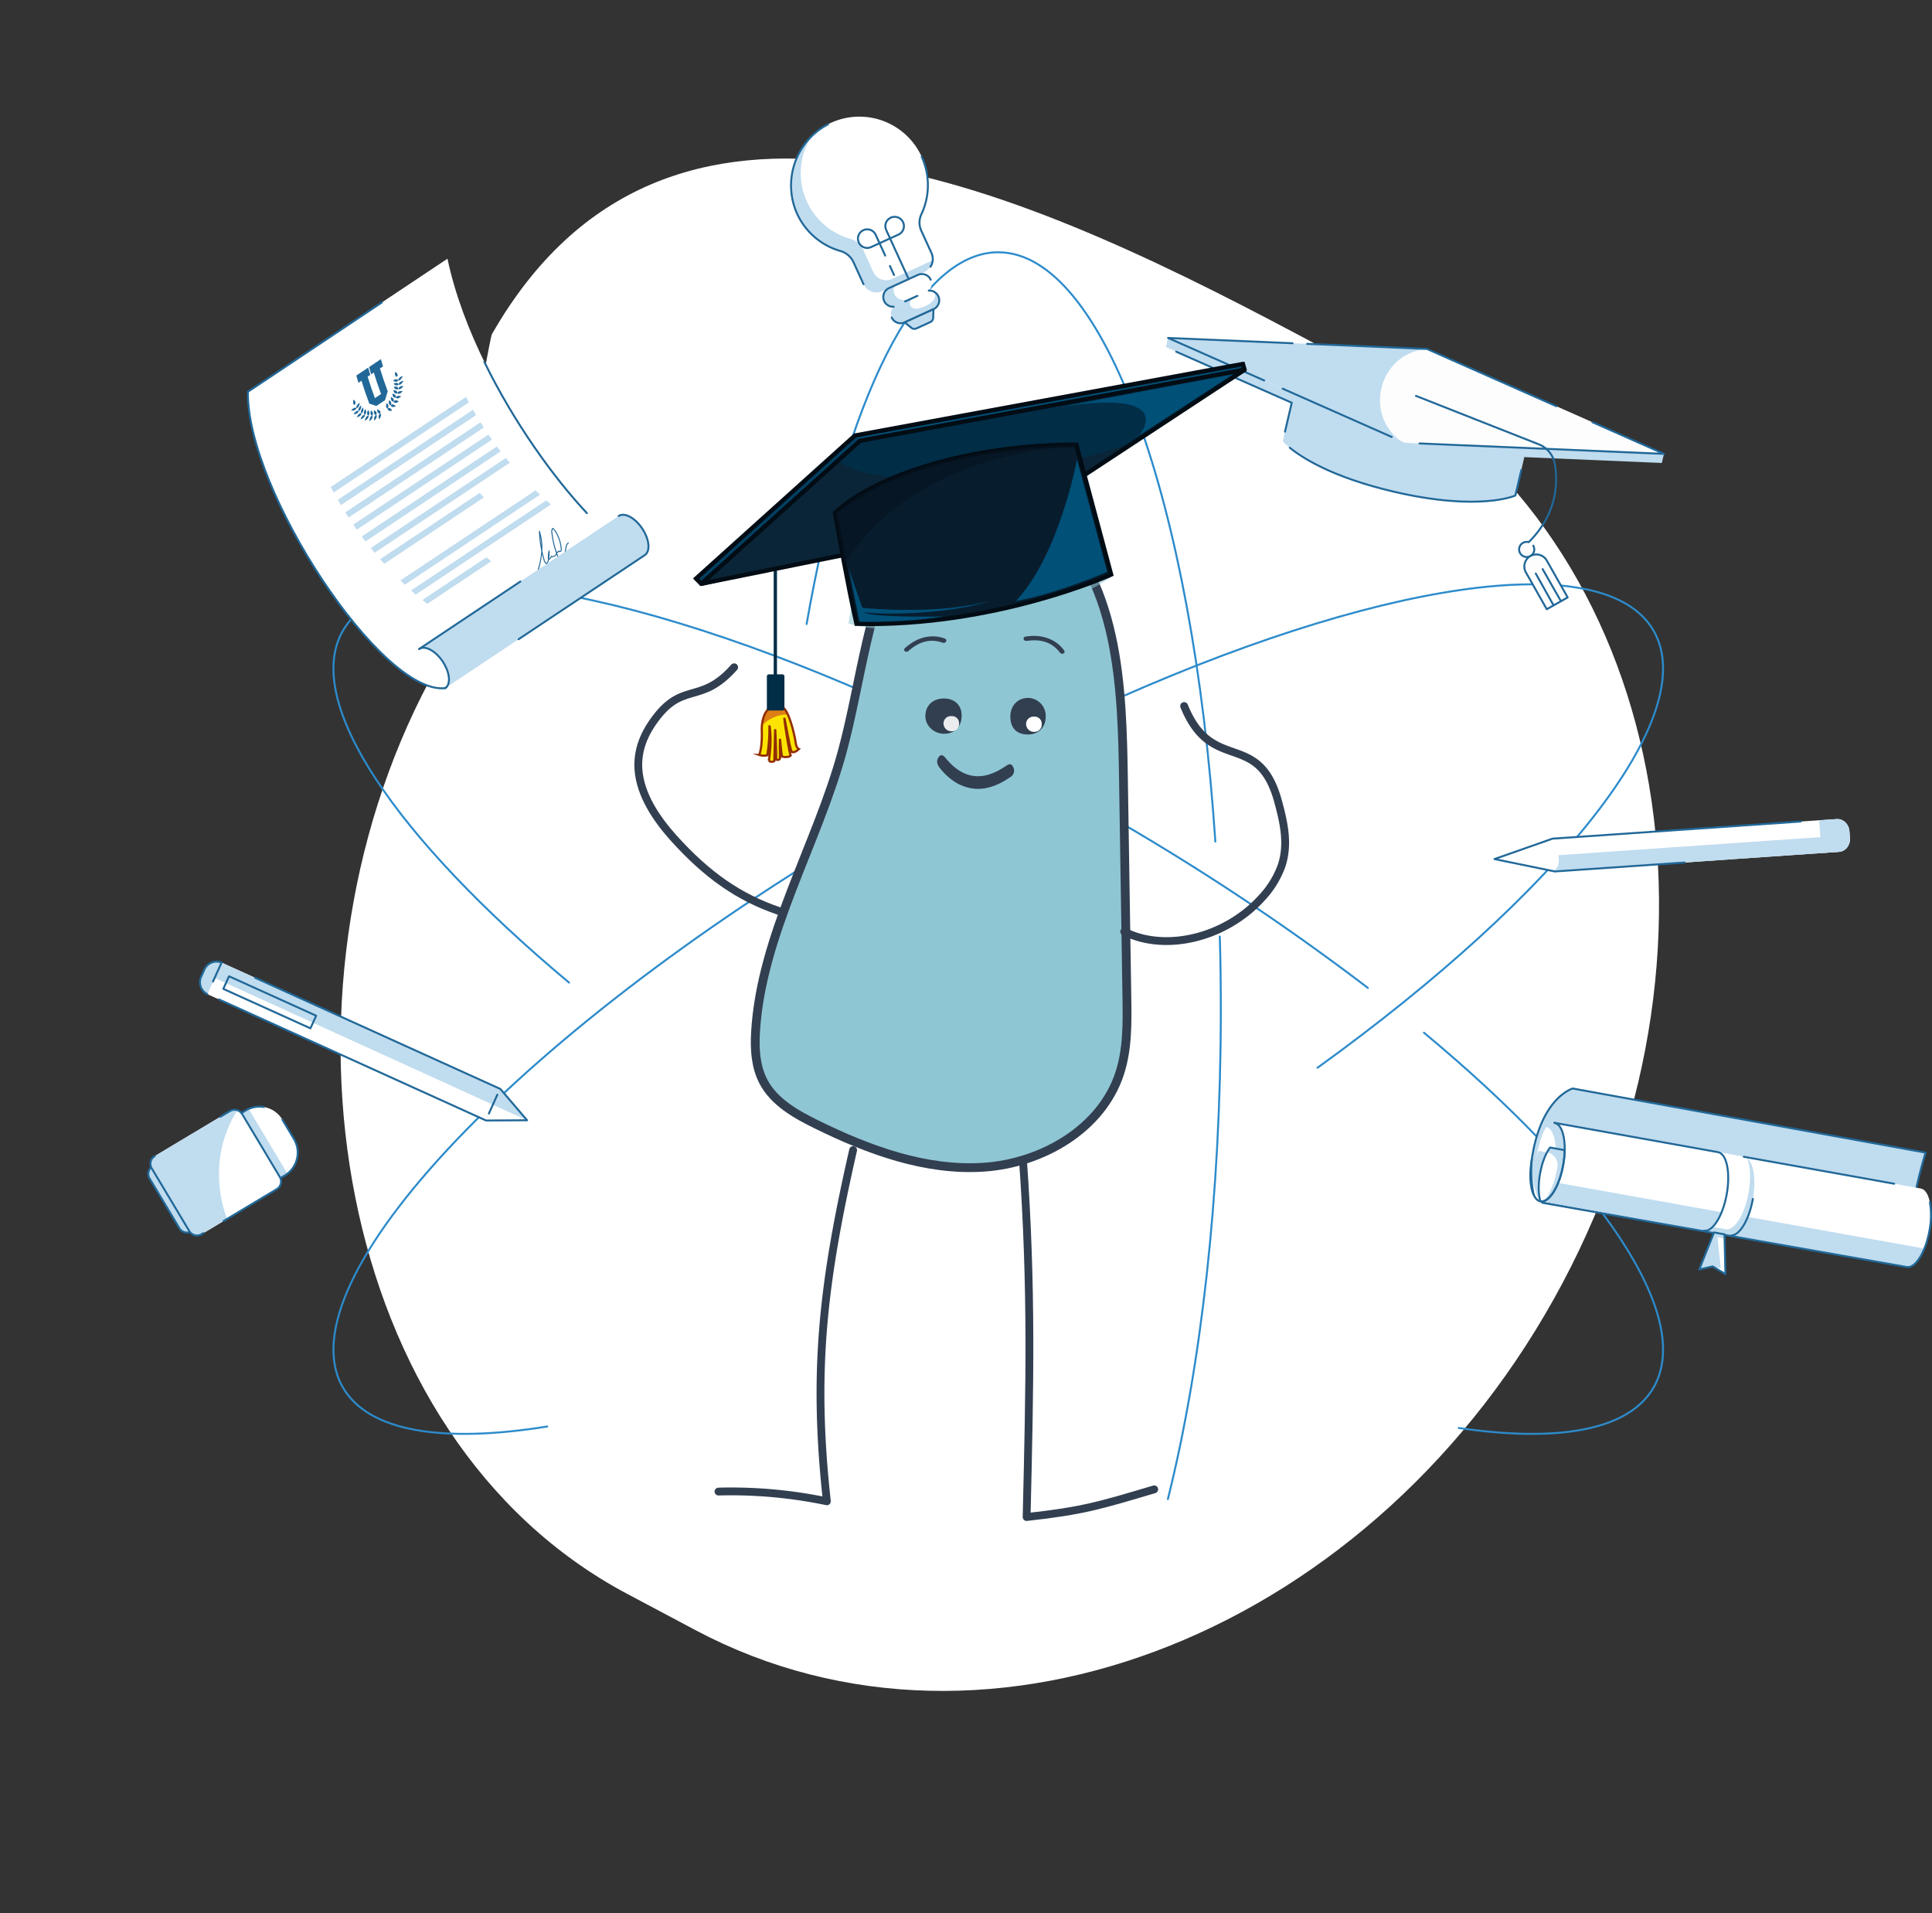<svg xmlns="http://www.w3.org/2000/svg" xmlns:xlink="http://www.w3.org/1999/xlink" width="987.402" height="977.538" viewBox="0 0 987.402 977.538">
  <rect x="0" y="0" width="987.402" height="977.538" fill="#333333" stroke="none"/>
  <defs>
    <clipPath id="clip-path">
      <path id="Path_1476" data-name="Path 1476" d="M357.86,269.517l6.827-1.536,6.54,3.933-.494-20.331-5.351-.958Z" transform="translate(-357.86 -250.626)" fill="none"/>
    </clipPath>
    <clipPath id="clip-path-2">
      <path id="Path_1547" data-name="Path 1547" d="M359.625,103.3l132.329,5.637L370.84,55.331,238.511,49.7Z" transform="translate(-238.511 -49.696)" fill="none"/>
    </clipPath>
    <clipPath id="clip-path-3">
      <path id="Path_1561" data-name="Path 1561" d="M486.758,157.772,341.514,167.79v0l-29.669,10.43,30.855,6.34L487.944,174.54c3.342-.232,5.84-3.421,5.578-7.125l-.237-3.356c-.252-3.56-2.964-6.3-6.142-6.3-.127,0-.255,0-.384.014" transform="translate(-311.845 -157.758)" fill="none"/>
    </clipPath>
    <clipPath id="clip-path-4">
      <path id="Path_1572" data-name="Path 1572" d="M23.183,194.067l-1.458,3.226a6.818,6.818,0,0,0,3.017,9.138l142.471,64.578,20.963-.121-13.665-16L32.04,190.308a6.028,6.028,0,0,0-2.507-.541,7.111,7.111,0,0,0-6.349,4.3" transform="translate(-21.045 -189.767)" fill="none"/>
    </clipPath>
    <clipPath id="clip-path-5">
      <path id="Path_1577" data-name="Path 1577" d="M59.214,224.307l-47.584,28.5a4.548,4.548,0,0,0-1.565,6.24l15.249,25.456a4.55,4.55,0,0,0,6.242,1.567l47.582-28.507a13.648,13.648,0,0,0,4.7-18.723L77.936,229a13.638,13.638,0,0,0-18.723-4.691" transform="translate(-9.416 -222.362)" fill="none"/>
    </clipPath>
    <clipPath id="clip-path-6">
      <path id="Path_1581" data-name="Path 1581" d="M50.545,223.715,12.108,246.737a4.549,4.549,0,0,0-1.563,6.242l19.232,32.108a4.552,4.552,0,0,0,6.242,1.565l38.432-23.024a4.548,4.548,0,0,0,1.567-6.24l-19.234-32.11a4.546,4.546,0,0,0-6.24-1.563" transform="translate(-9.896 -223.067)" fill="none"/>
    </clipPath>
    <clipPath id="clip-path-7">
      <rect id="Rectangle_384" data-name="Rectangle 384" width="134.611" height="69.479" fill="#8fc6d4"/>
    </clipPath>
    <clipPath id="clip-path-10">
      <rect id="Rectangle_381" data-name="Rectangle 381" width="282.758" height="204.873" fill="none"/>
    </clipPath>
    <clipPath id="clip-path-11">
      <path id="Path_1356" data-name="Path 1356" d="M45.744,207.346c-3.23,1.412-5.035,6.486-4.864,12.034s-.342,9.645-1.281,12.374a7.249,7.249,0,0,0,4.1.172,85.1,85.1,0,0,0,1.093-15.243c1.116,7.023.263,13.98-.239,18.06a2.037,2.037,0,0,0,2.731.085s.33-11.32.427-16.216c.494,7.916.512,15.533.512,15.533s1.621.6,1.963-.682c-.085-5.292,0-9.9,0-9.9s.682,7.6,1.023,8.962c1.537.6,3.841.341,4.438-.511-.768-1.793-3.157-16.729-3.242-19.2,1.962,9.729,2.987,16.131,3.84,17.411,1.451.683,3.584-1.451,3.584-1.451s-1.28-.427-1.706-3.669-3.455-16.732-6.914-17.838a9,9,0,0,0-2.741-.442,6.829,6.829,0,0,0-2.721.528" transform="translate(-39.599 -206.818)" fill="none"/>
    </clipPath>
    <linearGradient id="linear-gradient" x1="-1.123" y1="0.935" x2="-1.091" y2="0.935" gradientUnits="objectBoundingBox">
      <stop offset="0" stop-color="#fd9c00"/>
      <stop offset="0.552" stop-color="#fdc600"/>
      <stop offset="1" stop-color="#fde400"/>
    </linearGradient>
    <clipPath id="clip-path-13">
      <path id="Path_1366" data-name="Path 1366" d="M85.126,84.625c2.085,11.462,6.486,36.692,10.98,56.645,70.9,1.762,130.085-25.157,130.085-25.157L208.43,49.835H207.9c-54.983,0-102.856,16.092-122.773,34.79" transform="translate(-85.126 -49.835)" fill="none"/>
    </clipPath>
    <linearGradient id="linear-gradient-2" x1="-0.392" y1="1.418" x2="-0.387" y2="1.418" gradientUnits="objectBoundingBox">
      <stop offset="0" stop-color="#012d46"/>
      <stop offset="1" stop-color="#071d2e"/>
    </linearGradient>
    <clipPath id="clip-path-15">
      <rect id="Rectangle_379" data-name="Rectangle 379" width="123.597" height="61.052" fill="none"/>
    </clipPath>
  </defs>
  <g id="Group_989" data-name="Group 989" transform="translate(9819.371 -89.083)">
    <path id="Path_1412" data-name="Path 1412" d="M308.166,0h39.6c170.2,0,308.166,182.3,308.166,364.6,0,3.828,54.983,167.808,54.864,171.571C705.163,714.624,514.384,729.2,347.763,729.2h-39.6C137.971,729.2,0,565.959,0,364.6S137.971,0,308.166,0Z" transform="matrix(-0.883, -0.469, 0.469, -0.883, -9191.779, 1066.621)" fill="#fff"/>
    <g id="Group_987" data-name="Group 987" transform="translate(870 19)">
      <path id="Path_1452" data-name="Path 1452" d="M366.2,331.569C354.744,159.183,309.42,30.455,255.255,30.455c-41.685,0-78.134,76.246-97.942,189.962" transform="translate(-10434.439 168.536)" fill="none" stroke="#2c8bcb" stroke-linecap="round" stroke-linejoin="round" stroke-width="1"/>
      <path id="Path_1453" data-name="Path 1453" d="M238.476,471.593c16.871-67.465,27.051-154.874,27.051-250.366q0-18.754-.519-37.065" transform="translate(-10330.964 364.499)" fill="none" stroke="#2c8bcb" stroke-linecap="round" stroke-linejoin="round" stroke-width="1"/>
      <path id="Path_1454" data-name="Path 1454" d="M339.2,167.636C198.445,103.713,81,85.177,55.858,128.732c-20.843,36.105,26.971,105.8,115.559,179.816" transform="translate(-10569.967 263.626)" fill="none" stroke="#2c8bcb" stroke-linecap="round" stroke-linejoin="round" stroke-width="1"/>
      <path id="Path_1455" data-name="Path 1455" d="M372.928,253.556A1219.189,1219.189,0,0,0,240.9,165.878Q227,157.849,213.179,150.311" transform="translate(-10363.216 321.342)" fill="none" stroke="#2c8bcb" stroke-linecap="round" stroke-linejoin="round" stroke-width="1"/>
      <path id="Path_1456" data-name="Path 1456" d="M313.78,407.735c50.758,7.466,86.9,1.288,99.575-20.67C434.341,350.719,385.74,280.324,296,205.755" transform="translate(-10257.621 392.028)" fill="none" stroke="#2c8bcb" stroke-linecap="round" stroke-linejoin="round" stroke-width="1"/>
      <path id="Path_1457" data-name="Path 1457" d="M222.349,168.35c141.452-64.5,259.672-83.335,284.912-39.618,24.906,43.137-48.2,134.229-171.765,223.346" transform="translate(-10351.524 263.626)" fill="none" stroke="#2c8bcb" stroke-linecap="round" stroke-linejoin="round" stroke-width="1"/>
      <path id="Path_1458" data-name="Path 1458" d="M160.276,478.105c-53.3,8.585-91.34,2.728-104.416-19.924-31.412-54.4,93.078-185.08,278.049-291.874q14.615-8.439,29.133-16.336" transform="translate(-10569.966 320.91)" fill="none" stroke="#2c8bcb" stroke-linecap="round" stroke-linejoin="round" stroke-width="1"/>
      <path id="Path_1459" data-name="Path 1459" d="M521.668,251.057,341.3,218.289s-16.3,4.55-20.9,36.176c0,0-1.854,18.422,3.672,21.114L511.26,309.126a255.55,255.55,0,0,1,10.408-58.069" transform="translate(-10226.897 408.008)" fill="#c0dcef"/>
      <path id="Path_1460" data-name="Path 1460" d="M521.668,251.057,341.3,218.289s-16.3,4.55-20.9,36.176c0,0-1.854,18.422,3.672,21.114L511.26,309.126A255.55,255.55,0,0,1,521.668,251.057Z" transform="translate(-10226.897 408.008)" fill="none" stroke="#216898" stroke-linecap="round" stroke-linejoin="round" stroke-width="1"/>
      <path id="Path_1461" data-name="Path 1461" d="M518.523,259.588l-187.187-33.55c-4.429-.794-7.316,7.007-9.3,18.081s-2.32,21.236,2.111,22.033L511.334,299.7c4.429.792,9.63-7.544,11.616-18.618s0-20.7-4.427-21.493" transform="translate(-10226.214 417.815)" fill="#fff"/>
      <path id="Path_1462" data-name="Path 1462" d="M326.368,239.116l-4.188,10.289,187.189,33.55c3.076.551,6.524-3.31,9.006-9.427Z" transform="translate(-10224.249 434.56)" fill="#c0dcef"/>
      <path id="Path_1463" data-name="Path 1463" d="M329.38,226.035c-1.456-.259-2.989.48-4.473,1.961,4.42.819,6.393,10.428,4.411,21.489-1.333,7.439-4.12,13.627-7.146,16.657l.018.007c4.432.792,9.632-7.544,11.616-18.62s0-20.7-4.427-21.493" transform="translate(-10224.258 417.818)" fill="#c0dcef"/>
      <path id="Path_1464" data-name="Path 1464" d="M372.286,275.1c4.429.794,9.63-7.541,11.616-18.618s0-20.7-4.427-21.493l-13.372-2.4c4.432.8,6.415,10.419,4.429,21.5S363.345,273.5,358.914,272.7Z" transform="translate(-10177.416 426.24)" fill="#fff"/>
      <path id="Path_1465" data-name="Path 1465" d="M380.976,233.952c1.629,3.949,2.013,10.494.728,17.667-1.986,11.077-7.186,19.412-11.616,18.616l-6.706-1.2c-1.481,1.479-3.017,2.218-4.47,1.956l13.372,2.4c4.429.794,9.63-7.541,11.616-18.618,1.743-9.73.425-18.331-2.923-20.82" transform="translate(-10177.419 427.977)" fill="#c0dcef"/>
      <path id="Path_1466" data-name="Path 1466" d="M332.653,241.669a48.121,48.121,0,0,0,.755-7.553L323.292,232.3c-6.529,16.871.9,25.793.9,25.793,4.434.792,6.479-5.348,8.465-16.425" transform="translate(-10226.257 425.872)" fill="#c0dcef"/>
      <path id="Path_1467" data-name="Path 1467" d="M334.3,240.436a48.138,48.138,0,0,0,.758-7.553l-7.443-1.335c-1.6,1.963-3.926,6.513-5.139,13.274s-.612,11.836.209,14.234c4.432.792,9.632-7.544,11.616-18.62" transform="translate(-10224.749 424.912)" fill="#fff"/>
      <path id="Path_1468" data-name="Path 1468" d="M333.634,232.882l-7.443-1.335a16.314,16.314,0,0,0-1.586,2.477,6.544,6.544,0,0,1,5.312,7.453c-.059.382-.123.767-.193,1.153-1.285,7.171-3.92,13.174-6.82,16.313,4.006-1.172,8.228-8.779,9.973-18.509a48.131,48.131,0,0,0,.758-7.553" transform="translate(-10223.327 424.911)" fill="#c0dcef"/>
      <path id="Path_1469" data-name="Path 1469" d="M334.3,240.436a48.138,48.138,0,0,0,.758-7.553l-7.443-1.335c-1.6,1.963-3.926,6.513-5.139,13.274s-.612,11.836.209,14.234C327.114,259.848,332.315,251.513,334.3,240.436Z" transform="translate(-10224.749 424.912)" fill="none" stroke="#216898" stroke-linecap="round" stroke-linejoin="round" stroke-width="1"/>
      <path id="Path_1470" data-name="Path 1470" d="M332.283,226.006c4.432.8,6.413,10.417,4.427,21.493s-7.184,19.412-11.616,18.62-6.413-10.417-4.427-21.493" transform="translate(-10227.16 417.846)" fill="none" stroke="#216898" stroke-linecap="round" stroke-linejoin="round" stroke-width="1"/>
      <path id="Path_1471" data-name="Path 1471" d="M365.08,261.76c4.277-.08,9.072-8.135,10.961-18.668" transform="translate(-10169.555 439.629)" fill="none" stroke="#216898" stroke-linecap="round" stroke-linejoin="round" stroke-width="1"/>
      <path id="Path_1472" data-name="Path 1472" d="M325.341,226.006l83.564,14.978c4.434.8,6.415,10.417,4.429,21.493s-7.186,19.412-11.618,18.618" transform="translate(-10220.219 417.846)" fill="none" stroke="#216898" stroke-linecap="round" stroke-linejoin="round" stroke-width="1"/>
      <line id="Line_58" data-name="Line 58" x1="76.881" y1="13.779" transform="translate(-9798.165 661.187)" fill="none" stroke="#216898" stroke-linecap="round" stroke-linejoin="round" stroke-width="1"/>
      <path id="Path_1473" data-name="Path 1473" d="M520.685,243.841a40.3,40.3,0,0,1-.218,14.471c-1.986,11.074-7.186,19.412-11.616,18.618L322.586,244.1" transform="translate(-10223.73 440.584)" fill="none" stroke="#216898" stroke-linecap="round" stroke-linejoin="round" stroke-width="1"/>
      <path id="Path_1474" data-name="Path 1474" d="M365.384,250.626l-7.525,18.891,6.829-1.536,6.54,3.931-.494-20.329Z" transform="translate(-10178.761 449.235)" fill="#fff"/>
      <g id="Group_962" data-name="Group 962" transform="translate(-9820.899 699.861)">
        <g id="Group_961" data-name="Group 961" clip-path="url(#clip-path)">
          <path id="Path_1475" data-name="Path 1475" d="M376.309,253.643l-.243,2.976-4.693-.842,1.706,15.89-5.15-.869-4.532,3.876-8.868-7.625,8.677-18.572Z" transform="translate(-362.107 -253.366)" fill="#c0dcef"/>
        </g>
      </g>
      <path id="Path_1477" data-name="Path 1477" d="M365.384,250.626l-7.525,18.891,6.829-1.536,6.54,3.931-.494-20.329-5.351-.958" transform="translate(-10178.761 449.235)" fill="none" stroke="#216898" stroke-linecap="round" stroke-linejoin="round" stroke-width="1"/>
      <path id="Path_1478" data-name="Path 1478" d="M133.811,32l-.059-.091L31.8,99.877c-.837,50.251,68.423,155.311,100.872,151.432l101.978-67.927-.059-.091c-18.313.726-85.5-79.012-100.774-151.286" transform="translate(-10594.474 170.396)" fill="#fff"/>
      <path id="Path_1479" data-name="Path 1479" d="M137.324,132.354c-17.135-18.29-37.386-46.47-52.419-77.277" transform="translate(-10526.754 199.927)" fill="none" stroke="#216898" stroke-linecap="round" stroke-linejoin="round" stroke-width="1"/>
      <path id="Path_1480" data-name="Path 1480" d="M100.28,41.722,31.8,87.373c-.842,50.251,68.42,155.311,100.867,151.434" transform="translate(-10594.473 182.9)" fill="none" stroke="#216898" stroke-linecap="round" stroke-linejoin="round" stroke-width="1"/>
      <path id="Path_1481" data-name="Path 1481" d="M120.982,65.728,51.9,111.748q-.744-1.385-1.467-2.785,34.543-23.006,69.087-46.019.723,1.4,1.467,2.784" transform="translate(-10570.709 209.956)" fill="#c0dcef"/>
      <path id="Path_1482" data-name="Path 1482" d="M122.657,68.55,53.571,114.569q-.8-1.351-1.577-2.719l69.087-46.019q.778,1.365,1.577,2.719" transform="translate(-10568.712 213.637)" fill="#c0dcef"/>
      <path id="Path_1483" data-name="Path 1483" d="M124.446,71.3,55.359,117.321q-.853-1.317-1.686-2.653Q88.216,91.662,122.76,68.649q.833,1.334,1.686,2.653" transform="translate(-10566.571 217.23)" fill="#c0dcef"/>
      <path id="Path_1484" data-name="Path 1484" d="M126.343,73.979,57.256,120q-.908-1.283-1.79-2.582Q90.009,94.41,124.553,71.4q.884,1.3,1.79,2.582" transform="translate(-10564.286 220.733)" fill="#c0dcef"/>
      <path id="Path_1485" data-name="Path 1485" d="M128.352,76.576,59.265,122.6q-.959-1.246-1.9-2.507l69.087-46.019q.935,1.263,1.9,2.507" transform="translate(-10561.86 224.14)" fill="#c0dcef"/>
      <path id="Path_1486" data-name="Path 1486" d="M130.464,79.093,61.377,125.112q-1.01-1.2-2-2.43,34.54-23.01,69.087-46.019.986,1.225,2,2.43" transform="translate(-10559.296 227.447)" fill="#c0dcef"/>
      <path id="Path_1487" data-name="Path 1487" d="M114.511,86.845Q89.054,103.8,63.6,120.759q-1.058-1.167-2.1-2.348,25.46-16.959,50.917-33.914,1.037,1.181,2.1,2.348" transform="translate(-10556.598 237.435)" fill="#c0dcef"/>
      <path id="Path_1488" data-name="Path 1488" d="M137.419,86.118,68.332,132.137q-1.157-1.078-2.293-2.177l69.087-46.019q1.136,1.1,2.293,2.177" transform="translate(-10550.806 236.726)" fill="#c0dcef"/>
      <path id="Path_1489" data-name="Path 1489" d="M139.933,88.273,70.846,134.292q-1.2-1.034-2.386-2.086l69.087-46.019q1.184,1.051,2.386,2.086" transform="translate(-10547.72 239.589)" fill="#c0dcef"/>
      <path id="Path_1490" data-name="Path 1490" d="M106.2,100.972l-32.745,21.81q-1.246-.986-2.473-1.993l32.741-21.81q1.228,1.007,2.477,1.993" transform="translate(-10544.508 255.898)" fill="#c0dcef"/>
      <path id="Path_1491" data-name="Path 1491" d="M56.146,62.837,62.211,58.8q.522,1.863,1.085,3.713l-1.349.9q1.682,5.549,3.708,10.961l3.144-2.1q-2.02-5.409-3.706-10.958c-.453.3-.9.6-1.349.9q-.56-1.849-1.085-3.715,3.034-2.02,6.063-4.038.526,1.863,1.085,3.715l-1.572,1.046q1.8,5.92,3.979,11.682-.713,2.276-1.4,4.543-2.2,1.467-4.4,2.932-1.826-.59-3.628-1.192Q60.6,71.427,58.8,65.506l-1.572,1.046q-.563-1.85-1.085-3.715" transform="translate(-10563.419 199.141)" fill="#216898"/>
      <path id="Path_1492" data-name="Path 1492" d="M63.206,64.306c1.617,1.6.412,2.832.409,2.832s-1.433-.177-.409-2.832" transform="translate(-10554.887 211.693)" fill="#216898"/>
      <path id="Path_1493" data-name="Path 1493" d="M65.511,66.811c-1-2.17-2.325-1.119-2.33-1.115s-.18,1.622,2.33,1.115" transform="translate(-10554.453 213.135)" fill="#216898"/>
      <path id="Path_1494" data-name="Path 1494" d="M63.593,63.669c1.913,1.2.88,2.6.878,2.6s-1.5.107-.878-2.6" transform="translate(-10554.115 210.881)" fill="#216898"/>
      <path id="Path_1495" data-name="Path 1495" d="M66.458,65.656c-1.376-1.87-2.562-.612-2.564-.612s.084,1.567,2.564.612" transform="translate(-10553.541 212.106)" fill="#216898"/>
      <path id="Path_1496" data-name="Path 1496" d="M63.937,62.968c2.152.767,1.319,2.289,1.315,2.291s-1.513.389-1.315-2.291" transform="translate(-10553.509 209.987)" fill="#216898"/>
      <path id="Path_1497" data-name="Path 1497" d="M67.224,64.406c-1.7-1.513-2.716-.093-2.719-.093s.341,1.47,2.719.093" transform="translate(-10552.762 210.931)" fill="#216898"/>
      <path id="Path_1498" data-name="Path 1498" d="M64.244,62.224c2.323.307,1.713,1.913,1.711,1.913s-1.488.657-1.711-1.913" transform="translate(-10553.095 209.039)" fill="#216898"/>
      <path id="Path_1499" data-name="Path 1499" d="M67.79,63.1c-1.981-1.108-2.791.432-2.794.432s.585,1.326,2.794-.432" transform="translate(-10552.136 209.643)" fill="#216898"/>
      <path id="Path_1500" data-name="Path 1500" d="M64.452,61.464c2.425-.162,2.052,1.479,2.05,1.479s-1.42.908-2.05-1.479" transform="translate(-10552.829 208.056)" fill="#216898"/>
      <path id="Path_1501" data-name="Path 1501" d="M68.14,61.783c-2.2-.671-2.785.946-2.787.946s.81,1.142,2.787-.946" transform="translate(-10551.681 208.269)" fill="#216898"/>
      <path id="Path_1502" data-name="Path 1502" d="M64.545,60.776c2.461-.628,2.327,1,2.33,1s-1.308,1.133-2.33-1" transform="translate(-10552.711 207.008)" fill="#216898"/>
      <path id="Path_1503" data-name="Path 1503" d="M68.27,60.514c-2.348-.212-2.7,1.435-2.7,1.435s1,.928,2.7-1.435" transform="translate(-10551.404 206.834)" fill="#216898"/>
      <path id="Path_1504" data-name="Path 1504" d="M64.521,60.168c2.427-1.078,2.543.487,2.543.487s-1.165,1.324-2.543-.487" transform="translate(-10552.741 205.935)" fill="#216898"/>
      <path id="Path_1505" data-name="Path 1505" d="M68.182,59.342c-2.436.257-2.543,1.884-2.543,1.884s1.169.682,2.543-1.884" transform="translate(-10551.316 205.364)" fill="#216898"/>
      <path id="Path_1506" data-name="Path 1506" d="M64.382,59.644c2.325-1.5,2.682-.043,2.684-.043s-.99,1.479-2.684.043" transform="translate(-10552.919 204.885)" fill="#216898"/>
      <path id="Path_1507" data-name="Path 1507" d="M67.88,58.243c-2.455.721-2.318,2.277-2.318,2.279s1.3.416,2.318-2.279" transform="translate(-10551.416 203.963)" fill="#216898"/>
      <path id="Path_1508" data-name="Path 1508" d="M64.889,57.328c2.018.885,1.108,2.409,1.106,2.409s-1.486.328-1.106-2.409" transform="translate(-10552.352 202.797)" fill="#216898"/>
      <path id="Path_1509" data-name="Path 1509" d="M60.814,65.762c.111,2.6,1.62,2.025,1.617,2.027s.676-1.581-1.617-2.027" transform="translate(-10557.468 213.549)" fill="#216898"/>
      <path id="Path_1510" data-name="Path 1510" d="M61.459,69.68c-.919-2.227.539-3.03.537-3.028s1.176.723-.537,3.028" transform="translate(-10557.032 214.684)" fill="#216898"/>
      <path id="Path_1511" data-name="Path 1511" d="M60.14,65.93c-.328,2.7,1.19,2.393,1.188,2.393s.9-1.49-1.188-2.393" transform="translate(-10558.386 213.763)" fill="#216898"/>
      <path id="Path_1512" data-name="Path 1512" d="M60.245,69.979c-.491-2.461,1.019-3,1.015-3s.992.965-1.015,3" transform="translate(-10558.318 215.103)" fill="#216898"/>
      <path id="Path_1513" data-name="Path 1513" d="M59.55,65.965c-.76,2.7.719,2.687.717,2.689s1.1-1.351-.717-2.689" transform="translate(-10559.356 213.808)" fill="#216898"/>
      <path id="Path_1514" data-name="Path 1514" d="M59.1,70.025c-.045-2.618,1.47-2.878,1.465-2.878s.771,1.181-1.465,2.878" transform="translate(-10559.653 215.315)" fill="#216898"/>
      <path id="Path_1515" data-name="Path 1515" d="M59.036,65.866c-1.167,2.632.227,2.9.225,2.9s1.258-1.172-.225-2.9" transform="translate(-10560.328 213.682)" fill="#216898"/>
      <path id="Path_1516" data-name="Path 1516" d="M58.054,69.813c.4-2.7,1.868-2.671,1.865-2.671s.528,1.365-1.865,2.671" transform="translate(-10560.986 215.309)" fill="#216898"/>
      <path id="Path_1517" data-name="Path 1517" d="M58.608,65.636c-1.536,2.477-.278,3.032-.278,3.03s1.379-.955.278-3.03" transform="translate(-10561.252 213.389)" fill="#216898"/>
      <path id="Path_1518" data-name="Path 1518" d="M57.088,69.354c.837-2.693,2.211-2.38,2.209-2.38s.262,1.506-2.209,2.38" transform="translate(-10562.218 215.08)" fill="#216898"/>
      <path id="Path_1519" data-name="Path 1519" d="M58.27,65.28c-1.854,2.245-.773,3.067-.771,3.064s1.458-.71.771-3.064" transform="translate(-10562.096 212.935)" fill="#216898"/>
      <path id="Path_1520" data-name="Path 1520" d="M56.234,68.672c1.249-2.607,2.473-2.011,2.475-2.013s-.009,1.6-2.475,2.013" transform="translate(-10563.307 214.62)" fill="#216898"/>
      <path id="Path_1521" data-name="Path 1521" d="M58.03,64.81c-2.116,1.945-1.24,3.005-1.24,3.005s1.483-.439,1.24-3.005" transform="translate(-10562.827 212.335)" fill="#216898"/>
      <path id="Path_1522" data-name="Path 1522" d="M55.521,67.793c1.613-2.439,2.657-1.579,2.657-1.581s-.28,1.647-2.657,1.581" transform="translate(-10564.216 213.938)" fill="#216898"/>
      <path id="Path_1523" data-name="Path 1523" d="M57.892,64.238c-2.3,1.581-1.665,2.853-1.663,2.853s1.463-.152,1.663-2.853" transform="translate(-10563.418 211.606)" fill="#216898"/>
      <path id="Path_1524" data-name="Path 1524" d="M54.974,66.742c1.92-2.193,2.75-1.1,2.75-1.1s-.544,1.645-2.75,1.1" transform="translate(-10564.913 213.051)" fill="#216898"/>
      <path id="Path_1525" data-name="Path 1525" d="M55.652,63.543c-.78,2.748.669,2.7.669,2.7s1.092-1.39-.669-2.7" transform="translate(-10564.343 210.72)" fill="#216898"/>
      <path id="Path_1526" data-name="Path 1526" d="M96.49,117.061a45.714,45.714,0,0,0,2.882-11.413A28.329,28.329,0,0,0,98.3,93.98a61.461,61.461,0,0,0,2.355,14.523,2.881,2.881,0,0,0,1.276,2.047,4.067,4.067,0,0,0,1.017-2.27,17.5,17.5,0,0,0,.28-4.29c-.437,1.836-.514,4.434-.127,4.416a4.1,4.1,0,0,0,1.388-1.738c.466.5,1.317.182,1.813-.282a3.8,3.8,0,0,0,1.033-1.784c.328.246.7-.2.86-.576.428.473.714.312.974.143a.849.849,0,0,0,.307-.753,19.224,19.224,0,0,0-2.926-9.236,4.636,4.636,0,0,0-1.454-1.715,2.912,2.912,0,0,0-.412,2.3,46.038,46.038,0,0,0,2.812,11.527,7.227,7.227,0,0,0,.933,1.829,1.4,1.4,0,0,0,.937.632c.61.048,1.092-.523,1.349-1.078,1.269-2.723.607-6.827,2.37-7.7" transform="translate(-10511.983 247.593)" fill="none" stroke="#216898" stroke-linecap="round" stroke-linejoin="round" stroke-width="0.5"/>
      <path id="Path_1527" data-name="Path 1527" d="M70.271,158c2.966-1.977,8.356.9,12.039,6.42S86.571,176.021,83.6,178L185.564,110.04c2.964-1.977,2.386-8.055-1.3-13.579s-9.072-8.4-12.039-6.42L70.271,158" transform="translate(-10545.41 243.707)" fill="#c0dcef"/>
      <line id="Line_59" data-name="Line 59" x1="51.716" y2="34.469" transform="translate(-10475.14 367.237)" fill="none" stroke="#216898" stroke-linecap="round" stroke-linejoin="round" stroke-width="1"/>
      <path id="Path_1528" data-name="Path 1528" d="M92.6,153.027l64.5-42.987c2.964-1.977,2.384-8.055-1.3-13.579s-9.072-8.4-12.039-6.42" transform="translate(-10516.943 243.708)" fill="none" stroke="#216898" stroke-linecap="round" stroke-linejoin="round" stroke-width="1"/>
      <path id="Path_1529" data-name="Path 1529" d="M76.582,128.2a3.57,3.57,0,0,1-.45.357" transform="translate(-10537.938 293.15)" fill="none" stroke="#216898" stroke-linecap="round" stroke-linejoin="round" stroke-width="1"/>
      <path id="Path_1530" data-name="Path 1530" d="M70.271,119.914c2.966-1.977,8.356.9,12.039,6.42,3.481,5.223,4.19,10.942,1.747,13.222" transform="translate(-10545.41 281.792)" fill="none" stroke="#216898" stroke-linecap="round" stroke-linejoin="round" stroke-width="1"/>
      <path id="Path_1531" data-name="Path 1531" d="M178.852,57.586a4.968,4.968,0,0,1,.99-5.558,4.978,4.978,0,0,1-2.389-9.5L192.181,35.8a4.978,4.978,0,0,1,5.619,8.021,4.977,4.977,0,0,1,2.391,9.5l-14.73,6.734a4.984,4.984,0,0,1-6.609-2.461" transform="translate(-10412.479 174.769)" fill="#fff"/>
      <path id="Path_1532" data-name="Path 1532" d="M191.025,47.813c-4.472,1.335-7.075-2.511-3.108-5.448l-10.244,4.684a4.977,4.977,0,0,0,5.621,8.019l14.728-6.734a4.984,4.984,0,0,0,2.461-6.606,4.873,4.873,0,0,0-2.657-2.477c3.007,3.476-1.376,6.943-6.8,8.563" transform="translate(-10410.314 179.749)" fill="#c0dcef"/>
      <path id="Path_1533" data-name="Path 1533" d="M220.593,20.462A35.008,35.008,0,1,0,178.939,68.6a10.535,10.535,0,0,1,6.75,5.642l5.182,11.334a7.24,7.24,0,0,0,9.6,3.574L222.028,79.3a7.243,7.243,0,0,0,3.576-9.6l-5.162-11.293A9.995,9.995,0,0,1,220.372,50a34.888,34.888,0,0,0,.221-29.535" transform="translate(-10438.913 129.709)" fill="#fff"/>
      <path id="Path_1534" data-name="Path 1534" d="M205.46,77.33a7.244,7.244,0,0,1-9.6-3.576l-5.18-11.334a10.547,10.547,0,0,0-6.75-5.642,34.844,34.844,0,0,1-19.569-52.4A35.372,35.372,0,0,0,156.739,43.6a34.88,34.88,0,0,0,22.2,19.416,10.547,10.547,0,0,1,6.75,5.642L190.869,80a7.244,7.244,0,0,0,9.6,3.574l21.559-9.855a7.214,7.214,0,0,0,4.168-5.867Z" transform="translate(-10438.911 135.287)" fill="#c0dcef"/>
      <path id="Path_1535" data-name="Path 1535" d="M172.7,1.717a35.293,35.293,0,0,0-15.959,45.275,34.882,34.882,0,0,0,22.2,19.419,10.547,10.547,0,0,1,6.75,5.642l5.18,11.334" transform="translate(-10438.913 131.897)" fill="none" stroke="#216898" stroke-linecap="round" stroke-linejoin="round" stroke-width="1"/>
      <path id="Path_1536" data-name="Path 1536" d="M188.275,65.2a7.238,7.238,0,0,0,.523-6.973l-5.162-11.295a9.989,9.989,0,0,1-.068-8.406A34.888,34.888,0,0,0,183.787,9" transform="translate(-10402.106 141.176)" fill="none" stroke="#216898" stroke-linecap="round" stroke-linejoin="round" stroke-width="1"/>
      <path id="Path_1537" data-name="Path 1537" d="M180.611,37.868l-3.16,1.445a4.978,4.978,0,0,0,2.389,9.5l9.707-4.438c-8.253,3.774-11.354-3.44-8.936-6.5" transform="translate(-10412.48 177.987)" fill="#c0dcef"/>
      <path id="Path_1538" data-name="Path 1538" d="M176.434,52.842a4.984,4.984,0,0,0,6.609,2.461l14.73-6.734a4.977,4.977,0,0,0-2.391-9.5" transform="translate(-10410.063 179.512)" fill="none" stroke="#216898" stroke-linecap="round" stroke-linejoin="round" stroke-width="1"/>
      <path id="Path_1539" data-name="Path 1539" d="M198.788,38.258a4.985,4.985,0,0,0-6.606-2.461l-14.73,6.734a4.978,4.978,0,0,0,2.389,9.5" transform="translate(-10412.48 174.769)" fill="none" stroke="#216898" stroke-linecap="round" stroke-linejoin="round" stroke-width="1"/>
      <line id="Line_60" data-name="Line 60" x2="6.843" y2="2.289" transform="translate(-10227.02 234.817)" fill="#55a9f1"/>
      <path id="Path_1540" data-name="Path 1540" d="M192.464,49.82l-7.1,3.249a2.508,2.508,0,0,1-2.623-.334l-3.4-2.757,14.73-6.734-.139,4.375a2.507,2.507,0,0,1-1.465,2.2" transform="translate(-10406.359 184.839)" fill="#c0dcef"/>
      <path id="Path_1541" data-name="Path 1541" d="M192.464,49.82l-7.1,3.249a2.508,2.508,0,0,1-2.623-.334l-3.4-2.757,14.73-6.734-.139,4.375A2.507,2.507,0,0,1,192.464,49.82Z" transform="translate(-10406.359 184.839)" fill="none" stroke="#216898" stroke-linecap="round" stroke-linejoin="round" stroke-width="1"/>
      <line id="Line_61" data-name="Line 61" y1="2.862" x2="6.261" transform="translate(-10226.791 221.261)" fill="none" stroke="#216898" stroke-linecap="round" stroke-linejoin="round" stroke-width="1"/>
      <line id="Line_62" data-name="Line 62" x1="2.113" y1="4.625" transform="translate(-10234.543 205.994)" fill="none" stroke="#216898" stroke-linecap="round" stroke-linejoin="round" stroke-width="1"/>
      <path id="Path_1542" data-name="Path 1542" d="M182.768,42.3,177.909,31.67a4.747,4.747,0,1,0-2.343,6.29l14.009-6.4a4.747,4.747,0,1,0-6.29-2.343l11.477,25.11" transform="translate(-10419.74 158.381)" fill="none" stroke="#216898" stroke-linecap="round" stroke-linejoin="round" stroke-width="1"/>
      <path id="Path_1543" data-name="Path 1543" d="M491.476,113.594l-132.329-5.637L238.032,54.351,239.12,49.7,370.362,59.988l122.2,48.952Z" transform="translate(-10331.529 193.067)" fill="#c0dcef"/>
      <path id="Path_1544" data-name="Path 1544" d="M387.737,92.04l-4.589,19.619s-18.183,8.313-62.214-1.979-56.648-25.8-56.648-25.8l4.586-19.619Z" transform="translate(-10298.058 211.629)" fill="#c0dcef"/>
      <path id="Path_1545" data-name="Path 1545" d="M491.954,108.939,359.625,103.3,238.511,49.7,370.84,55.333Z" transform="translate(-10330.919 193.066)" fill="#fdfdfd"/>
      <g id="Group_966" data-name="Group 966" transform="translate(-10092.408 242.762)">
        <g id="Group_965" data-name="Group 965" clip-path="url(#clip-path-2)">
          <path id="Path_1546" data-name="Path 1546" d="M382.874,73.872l-.057,0c-24.583,2.059-32.863,33.93-12.4,47.707l25.549,17.205s-167.156-57.2-166.892-58.326,10.2-45.309,10.2-45.309S396.233,53.318,397.243,52.372s-14.368,21.5-14.368,21.5" transform="translate(-250.545 -68.237)" fill="#c0dcef"/>
        </g>
      </g>
      <line id="Line_63" data-name="Line 63" x1="55.774" y1="24.685" transform="translate(-10033.859 268.677)" fill="none" stroke="#216898" stroke-linecap="round" stroke-linejoin="round" stroke-width="1"/>
      <path id="Path_1548" data-name="Path 1548" d="M383.388,68.63,419.921,84.8,295.012,79.479" transform="translate(-10258.885 217.205)" fill="none" stroke="#216898" stroke-linecap="round" stroke-linejoin="round" stroke-width="1"/>
      <path id="Path_1549" data-name="Path 1549" d="M269.756,51.027l61.25,2.607L397.14,82.907" transform="translate(-10291.085 194.763)" fill="none" stroke="#216898" stroke-linecap="round" stroke-linejoin="round" stroke-width="1"/>
      <path id="Path_1550" data-name="Path 1550" d="M287.637,71.439,238.51,49.7l63.636,2.709" transform="translate(-10330.92 193.066)" fill="none" stroke="#216898" stroke-linecap="round" stroke-linejoin="round" stroke-width="1"/>
      <path id="Path_1551" data-name="Path 1551" d="M295.938,93.655l3.456-14.782L240.348,52.79" transform="translate(-10328.577 197.012)" fill="none" stroke="#216898" stroke-linecap="round" stroke-linejoin="round" stroke-width="1"/>
      <path id="Path_1552" data-name="Path 1552" d="M384.192,85.758l-3.046,13.026s-18.183,8.313-62.214-1.979c-31.376-7.334-46.8-17.317-53.074-22.451" transform="translate(-10296.055 224.503)" fill="none" stroke="#216898" stroke-linecap="round" stroke-linejoin="round" stroke-width="1"/>
      <path id="Path_1553" data-name="Path 1553" d="M294.215,62.717l62.64,24.7a13.36,13.36,0,0,1,8.322,10.128c1.567,9.182,1.392,25.149-13.149,39.7" transform="translate(-10259.901 209.667)" fill="none" stroke="#216898" stroke-linecap="round" stroke-linejoin="round" stroke-width="1"/>
      <path id="Path_1554" data-name="Path 1554" d="M324.617,97.466a3.869,3.869,0,1,1-2.37-1.831" transform="translate(-10230.361 251.467)" fill="#fdfdfd"/>
      <path id="Path_1555" data-name="Path 1555" d="M324.617,97.466a3.869,3.869,0,1,1-2.37-1.831" transform="translate(-10230.361 251.467)" fill="none" stroke="#216898" stroke-linecap="round" stroke-linejoin="round" stroke-width="1"/>
      <path id="Path_1556" data-name="Path 1556" d="M340.692,120.281l-10.672,6.044-10.669-18.839a6.133,6.133,0,0,1,10.674-6.044Z" transform="translate(-10228.87 255.073)" fill="#fdfdfd"/>
      <path id="Path_1557" data-name="Path 1557" d="M340.692,120.281l-10.672,6.044-10.669-18.839a6.133,6.133,0,0,1,10.674-6.044Z" transform="translate(-10228.87 255.073)" fill="none" stroke="#216898" stroke-linecap="round" stroke-linejoin="round" stroke-width="1"/>
      <line id="Line_64" data-name="Line 64" x2="9.013" y2="16.118" transform="translate(-9904.471 363.159)" fill="none" stroke="#216898" stroke-linecap="round" stroke-linejoin="round" stroke-width="1"/>
      <line id="Line_65" data-name="Line 65" x2="9.2" y2="16.093" transform="translate(-9900.961 360.911)" fill="none" stroke="#216898" stroke-linecap="round" stroke-linejoin="round" stroke-width="1"/>
      <path id="Path_1558" data-name="Path 1558" d="M311.845,178.22l30.855,6.338,145.246-10.016c3.342-.232,5.84-3.421,5.576-7.127l-.237-3.353c-.262-3.706-3.185-6.52-6.524-6.29L341.514,167.789Z" transform="translate(-10237.425 330.835)" fill="#fff"/>
      <g id="Group_970" data-name="Group 970" transform="translate(-9925.58 488.594)">
        <g id="Group_969" data-name="Group 969" clip-path="url(#clip-path-3)">
          <path id="Path_1559" data-name="Path 1559" d="M483.469,161.149,327.255,171.923s1.215,5.533-1.872,7.573l.057.737L482.534,169.4Z" transform="translate(-294.585 -153.435)" fill="#c0dcef"/>
          <path id="Path_1560" data-name="Path 1560" d="M386.639,185.182l-2.018-28.509s15.711-3.61,15.888-1.094,6.734,30.709,6.734,30.709Z" transform="translate(-219.062 -161.673)" fill="#c0dcef"/>
        </g>
      </g>
      <path id="Path_1562" data-name="Path 1562" d="M468.347,158.322l-126.833,8.749v0L311.845,177.5l30.857,6.338,66.314-4.573" transform="translate(-10237.425 331.555)" fill="none" stroke="#216898" stroke-linecap="round" stroke-linejoin="round" stroke-width="1"/>
      <path id="Path_1569" data-name="Path 1569" d="M188.176,270.889l-13.665-16L32.039,190.307a6.813,6.813,0,0,0-8.854,3.758l-1.46,3.226a6.823,6.823,0,0,0,3.017,9.141l142.471,64.578Z" transform="translate(-10608.169 371.644)" fill="#fff"/>
      <g id="Group_978" data-name="Group 978" transform="translate(-10587.124 561.412)">
        <g id="Group_977" data-name="Group 977" clip-path="url(#clip-path-4)">
          <path id="Path_1570" data-name="Path 1570" d="M18.56,194.846l172.784,78.692-13.665-16L23.587,187.689Z" transform="translate(-24.214 -192.416)" fill="#c0dcef"/>
          <path id="Path_1571" data-name="Path 1571" d="M42.791,193.881,30.384,221.289s-16.677-4.643-15.583-7.061,9.05-31.847,9.05-31.847Z" transform="translate(-29.071 -199.183)" fill="#c0dcef"/>
        </g>
      </g>
      <path id="Path_1573" data-name="Path 1573" d="M25.279,204.474l136.536,61.889,20.961-.121-13.663-16L43.745,193.411" transform="translate(-10602.771 376.291)" fill="none" stroke="#216898" stroke-linecap="round" stroke-linejoin="round" stroke-width="1"/>
      <path id="Path_1574" data-name="Path 1574" d="M24.741,206.431h0a6.822,6.822,0,0,1-3.017-9.141l1.458-3.224a6.811,6.811,0,0,1,8.856-3.758l-4.379,9.673" transform="translate(-10608.169 371.645)" fill="none" stroke="#216898" stroke-linecap="round" stroke-linejoin="round" stroke-width="1"/>
      <rect id="Rectangle_424" data-name="Rectangle 424" width="7.079" height="48.882" transform="translate(-10575.242 575.399) rotate(-65.651)" fill="none" stroke="#216898" stroke-linecap="round" stroke-linejoin="round" stroke-width="1"/>
      <line id="Line_66" data-name="Line 66" x1="4.313" y2="9.596" transform="translate(-10439.512 629.497)" fill="none" stroke="#216898" stroke-linecap="round" stroke-linejoin="round" stroke-width="1"/>
      <path id="Path_1575" data-name="Path 1575" d="M11.629,252.811l47.584-28.5A13.646,13.646,0,0,1,77.936,229l5.9,9.844a13.652,13.652,0,0,1-4.7,18.725l-47.584,28.5a4.549,4.549,0,0,1-6.24-1.565L10.066,259.051a4.546,4.546,0,0,1,1.563-6.24" transform="translate(-10622.994 413.202)" fill="#fff"/>
      <g id="Group_982" data-name="Group 982" transform="translate(-10613.579 635.563)">
        <g id="Group_981" data-name="Group 981" clip-path="url(#clip-path-5)">
          <path id="Path_1576" data-name="Path 1576" d="M91.265,268.044l-28.393-47.4L5.328,255.115s31.428,48.972,29.886,49.893,56.052-36.965,56.052-36.965" transform="translate(-14.628 -224.55)" fill="#c0dcef"/>
        </g>
      </g>
      <path id="Path_1578" data-name="Path 1578" d="M77.936,229l5.9,9.844a13.653,13.653,0,0,1-4.7,18.725l-47.584,28.5a4.548,4.548,0,0,1-6.24-1.567L10.064,259.05a4.547,4.547,0,0,1,1.565-6.24l47.584-28.5a13.6,13.6,0,0,1,9.282-1.752" transform="translate(-10622.995 413.202)" fill="none" stroke="#216898" stroke-linecap="round" stroke-linejoin="round" stroke-width="1"/>
      <path id="Path_1579" data-name="Path 1579" d="M12.108,246.737l38.437-23.022a4.549,4.549,0,0,1,6.24,1.563l19.234,32.11a4.548,4.548,0,0,1-1.567,6.24L36.019,286.653a4.55,4.55,0,0,1-6.242-1.567L10.545,252.98a4.549,4.549,0,0,1,1.563-6.242" transform="translate(-10622.384 414.099)" fill="#fff"/>
      <g id="Group_986" data-name="Group 986" transform="translate(-10612.488 637.166)">
        <g id="Group_985" data-name="Group 985" clip-path="url(#clip-path-6)">
          <path id="Path_1580" data-name="Path 1580" d="M67.135,296.4h0c-12.4-20.7-12.8-46.128-1.031-65.556l7.623-12.594L0,262.417l33.209,55.437Z" transform="translate(-22.512 -229.208)" fill="#c0dcef"/>
        </g>
      </g>
      <path id="Path_1582" data-name="Path 1582" d="M35.492,223.82a4.542,4.542,0,0,1,.346.5l19.234,32.108a4.547,4.547,0,0,1-1.565,6.24L26.324,278.952" transform="translate(-10601.439 415.059)" fill="none" stroke="#216898" stroke-linecap="round" stroke-linejoin="round" stroke-width="1"/>
      <path id="Path_1583" data-name="Path 1583" d="M25.622,226.632l4.873-2.916a4.543,4.543,0,0,1,5.892,1.065" transform="translate(-10602.334 414.099)" fill="none" stroke="#216898" stroke-linecap="round" stroke-linejoin="round" stroke-width="1"/>
      <path id="Path_1584" data-name="Path 1584" d="M36.979,272.812l-.96.576a4.55,4.55,0,0,1-6.242-1.567L10.544,239.714a4.551,4.551,0,0,1,1.563-6.242" transform="translate(-10622.384 427.365)" fill="none" stroke="#216898" stroke-linecap="round" stroke-linejoin="round" stroke-width="1"/>
    </g>
    <g id="Group_988" data-name="Group 988" transform="translate(11)">
      <path id="Path_418" data-name="Path 418" d="M91.914,333.355c4.727,66.881,3.515,115.748,1.918,183.214,29.032-3.2,37.492-5.932,65.213-14.145" transform="translate(-9399.521 347.701)" fill="none" stroke="#323f51" stroke-linecap="round" stroke-linejoin="round" stroke-width="4"/>
      <path id="Path_419" data-name="Path 419" d="M117.081,332.149c-15.447,67.9-20.758,112.789-13.418,179.481a239.752,239.752,0,0,0-55.384-4.976" transform="translate(-9511.439 344.609)" fill="none" stroke="#323f51" stroke-linecap="round" stroke-linejoin="round" stroke-width="4"/>
      <path id="Path_421" data-name="Path 421" d="M53.683,516.423c-.471,8.52.082,17.407,4.053,24.961C63.216,551.812,74.192,558,84.762,563.2c26.762,13.165,55.908,23.913,85.664,21.91s60.079-19.536,69.366-47.877c4.068-12.409,3.9-25.749,3.7-38.807L241.76,388.077c-.738-46.907-1.679-105.706-42.333-137.526-28.109-22-52.792-17.079-69.9,12.912-18.409,32.266-21.9,73.936-31.5,109.278C85.179,420.064,56.418,467.046,53.683,516.423Z" transform="translate(-9497.939 100.396)" fill="#8fc6d4" stroke="#323f51" stroke-miterlimit="10" stroke-width="4.503"/>
      <path id="Path_422" data-name="Path 422" d="M25.328,0C41.821,14.164,52.65,30.9,61.349,54.776,65.8,67,68.968,81.628,64.9,94.1c-2.826,8.66-8.715,14.752-14.918,18.954-22.966,15.549-25.9-.879-49.983,11.074" transform="translate(-9408.661 545.147) rotate(158)" fill="none" stroke="#323f51" stroke-linecap="round" stroke-linejoin="round" stroke-width="4"/>
      <path id="Path_423" data-name="Path 423" d="M40.686,0C17.76,6.292.021,32.4,0,59.87A47.607,47.607,0,0,0,3.44,78.792c4.691,10.775,14.17,17.367,23.236,23.214,32.287,20.823,34.344-12.449,68.389,4.136" transform="translate(-9225.564 592.363) rotate(-138)" fill="none" stroke="#323f51" stroke-linecap="round" stroke-linejoin="round" stroke-width="4"/>
      <path id="Path_493" data-name="Path 493" d="M1018.559,542.987a31.231,31.231,0,0,1-8.747-7.819c-1.292-1.614-1.873-3.425-.588-5.372,1.231-1.864,2.489-.989,3.646.427,9.043,11.051,19.009,11.628,29.621,4.756.529-.342,1.071-.648,1.591-1.01,1.31-.907,2.566-.966,3.333.956a3.726,3.726,0,0,1-1.165,4.759C1037.353,545.928,1028.2,548.322,1018.559,542.987Z" transform="translate(-10359.924 -53.747)" fill="#323f51"/>
      <path id="Path_498" data-name="Path 498" d="M5.649,4.873A17.588,17.588,0,0,1,.735,2.2C.009,1.648-.317,1.029.4.363,1.1-.274,1.8.025,2.453.509c5.08,3.778,10.678,3.975,16.64,1.626.3-.117.6-.222.894-.345.736-.31,1.442-.33,1.872.327.447.682.181,1.27-.654,1.627C16.206,5.879,11.066,6.7,5.649,4.873Z" transform="matrix(-0.951, 0.309, -0.309, -0.951, -9346.403, 417.141)" fill="#323f51"/>
      <path id="Path_499" data-name="Path 499" d="M5.649,4.873A17.588,17.588,0,0,1,.735,2.2C.009,1.648-.317,1.029.4.363,1.1-.274,1.8.025,2.453.509c5.08,3.778,10.678,3.975,16.64,1.626.3-.117.6-.222.894-.345.736-.31,1.442-.33,1.872.327.447.682.181,1.27-.654,1.627C16.206,5.879,11.066,6.7,5.649,4.873Z" transform="matrix(-0.966, -0.259, 0.259, -0.966, -9286.6, 423.452)" fill="#323f51"/>
      <path id="Path_494" data-name="Path 494" d="M1019.206,500.6c5.591-.064,9.281,3.5,9.182,8.877-.1,5.414-3.406,8.972-8.508,9.161-5.486.2-10.1-3.985-10.044-9.123C1009.891,504.19,1013.6,500.666,1019.206,500.6Z" transform="translate(-10367.273 -54.6)" fill="#323f51"/>
      <path id="Path_495" data-name="Path 495" d="M1017.469,504.122a3.592,3.592,0,0,1,3.931,3.8,3.667,3.667,0,0,1-3.642,3.921,4.031,4.031,0,0,1-4.3-3.906A3.735,3.735,0,0,1,1017.469,504.122Z" transform="translate(-10361.617 -49.099)" fill="#fff" opacity="0.9"/>
      <path id="Path_496" data-name="Path 496" d="M1046.127,500.4a9.192,9.192,0,0,1,9.05,9.567c-.043,5.553-3.685,9.163-9.2,9.13-5.707-.033-8.908-3.379-8.87-9.266C1037.142,504.342,1040.9,500.41,1046.127,500.4Z" transform="translate(-10351.106 -54.692)" fill="#323f51"/>
      <path id="Path_497" data-name="Path 497" d="M1044.261,504.122a3.61,3.61,0,0,1,3.954,3.822,3.687,3.687,0,0,1-3.663,3.943,4.057,4.057,0,0,1-4.324-3.927A3.756,3.756,0,0,1,1044.261,504.122Z" transform="translate(-10346.182 -48.825)" fill="#fff"/>
      <g id="Group_934" data-name="Group 934" transform="translate(-9396.726 341.725)">
        <g id="Group_933" data-name="Group 933" clip-path="url(#clip-path-7)">
          <g id="Group_932" data-name="Group 932" transform="translate(0 0)">
            <g id="Group_931" data-name="Group 931" clip-path="url(#clip-path-7)">
              <g id="Group_930" data-name="Group 930" transform="translate(0 0)" opacity="0.56" style="mix-blend-mode: multiply;isolation: isolate">
                <g id="Group_929" data-name="Group 929">
                  <g id="Group_928" data-name="Group 928" clip-path="url(#clip-path-7)">
                    <path id="Path_1373" data-name="Path 1373" d="M134.611,42.141C122.8,17.157,98.7.02,70.863,0,34.792-.027,4.951,28.671,0,66.008c27.989,7.912,93.495,3.241,134.611-23.866" transform="translate(0 0)" fill="#8fc6d4"/>
                  </g>
                </g>
              </g>
            </g>
          </g>
        </g>
      </g>
      <g id="Group_927" data-name="Group 927" transform="translate(-9476 273.989)">
        <g id="Group_926" data-name="Group 926" clip-path="url(#clip-path-10)">
          <rect id="Rectangle_375" data-name="Rectangle 375" width="1.674" height="76.458" transform="translate(41.051 86.029)" fill="#012d46"/>
          <g id="Group_916" data-name="Group 916" transform="translate(33.682 175.916)">
            <g id="Group_915" data-name="Group 915" clip-path="url(#clip-path-11)">
              <rect id="Rectangle_376" data-name="Rectangle 376" width="26.985" height="33.315" transform="matrix(0.967, -0.255, 0.255, 0.967, -7.181, 1.894)" fill="url(#linear-gradient)"/>
            </g>
          </g>
          <g id="Group_918" data-name="Group 918">
            <g id="Group_917" data-name="Group 917" clip-path="url(#clip-path-10)">
              <path id="Path_1357" data-name="Path 1357" d="M54.422,211.121c-.916-2.015-1.936-3.521-3-3.861a7.861,7.861,0,0,0-5.462.086c-2.7,1.181-4.4,4.921-4.786,9.355,3.477-3.266,7.812-5.723,13.245-5.58" transform="translate(-6.153 -30.902)" fill="#dd7e17"/>
              <path id="Path_1358" data-name="Path 1358" d="M45.744,207.345c-3.23,1.413-5.036,6.487-4.865,12.034s-.341,9.645-1.281,12.375a7.251,7.251,0,0,0,4.1.171,85.087,85.087,0,0,0,1.093-15.242c1.115,7.022.262,13.979-.24,18.06a2.039,2.039,0,0,0,2.732.085s.33-11.32.426-16.216c.5,7.916.512,15.533.512,15.533s1.62.6,1.963-.682c-.085-5.292,0-9.9,0-9.9s.683,7.6,1.023,8.962c1.538.6,3.842.341,4.439-.512-.768-1.792-3.158-16.728-3.243-19.2,1.962,9.729,2.986,16.131,3.841,17.411,1.45.682,3.584-1.451,3.584-1.451s-1.281-.427-1.707-3.67-3.455-16.731-6.914-17.838A7.868,7.868,0,0,0,45.744,207.345Z" transform="translate(-5.917 -30.902)" fill="none" stroke="#922e02" stroke-miterlimit="10" stroke-width="1.125"/>
              <path id="Path_1359" data-name="Path 1359" d="M52.121,206.228H45.167a1.007,1.007,0,0,1-1.007-1.008V188.737a1.007,1.007,0,0,1,1.007-1.008h6.954a1.008,1.008,0,0,1,1.008,1.008V205.22a1.008,1.008,0,0,1-1.008,1.008" transform="translate(-6.598 -28.05)" fill="#012d46"/>
              <path id="Path_1360" data-name="Path 1360" d="M82.812,37.868,1.634,110.929l2.627,2.628,158.1-35.1L281.892,4.237l-.8-2.942Z" transform="translate(-0.244 -0.193)" fill="#005078"/>
              <path id="Path_1361" data-name="Path 1361" d="M82.812,44.293l2.628,2.628L4.262,119.982l-2.627-2.628Z" transform="translate(-0.244 -6.618)" fill="#014163"/>
              <path id="Path_1362" data-name="Path 1362" d="M82.812,37.868,1.634,110.929l2.627,2.628,158.1-35.1L281.892,4.237l-.8-2.942Z" transform="translate(-0.244 -0.193)" fill="none" stroke="#020c14" stroke-miterlimit="10" stroke-width="2.25"/>
              <path id="Path_1363" data-name="Path 1363" d="M85.9,41.014,4.724,114.074,165.457,81.6l116.9-76.848Z" transform="translate(-0.706 -0.71)" fill="#012d46"/>
              <path id="Path_1364" data-name="Path 1364" d="M74.66,57.56,4.724,120.5,165.458,88.03l61.236-40.257C176.634,66.447,95.066,74.663,74.66,57.56" transform="translate(-0.706 -7.138)" fill="#0b2538"/>
              <path id="Path_1365" data-name="Path 1365" d="M85.9,41.014,4.724,114.074,165.457,81.6l116.9-76.848Z" transform="translate(-0.706 -0.71)" fill="none" stroke="#020c14" stroke-linecap="round" stroke-linejoin="round" stroke-width="2.25"/>
            </g>
          </g>
          <g id="Group_920" data-name="Group 920" transform="translate(72.407 42.389)">
            <g id="Group_919" data-name="Group 919" clip-path="url(#clip-path-13)">
              <rect id="Rectangle_378" data-name="Rectangle 378" width="160.188" height="126.132" transform="matrix(0.967, -0.255, 0.255, 0.967, -23.012, 6.079)" fill="url(#linear-gradient-2)"/>
            </g>
          </g>
          <g id="Group_925" data-name="Group 925">
            <g id="Group_924" data-name="Group 924" clip-path="url(#clip-path-10)">
              <path id="Path_1367" data-name="Path 1367" d="M208.43,49.835l17.761,66.277S167.007,143.03,96.106,141.269c-4.494-19.952-8.9-45.184-10.98-56.645C105.108,65.867,153.224,49.73,208.43,49.835Z" transform="translate(-12.719 -7.446)" fill="none" stroke="#020c14" stroke-miterlimit="10" stroke-width="2.25"/>
              <path id="Path_1368" data-name="Path 1368" d="M225.01,58.681l15.453,57.363s-25.931,11.263-46.624,14.93c22.264-23.836,31.17-72.294,31.17-72.294" transform="translate(-28.963 -8.768)" fill="#005078"/>
              <path id="Path_1369" data-name="Path 1369" d="M222.257,23.887l86.8-16.477L261.1,38.6s20.3-23.539-38.838-14.712" transform="translate(-33.209 -1.107)" fill="#005078"/>
              <path id="Path_1370" data-name="Path 1370" d="M93.42,124.455l5.49,26.963s24.073.547,42.949-2.735c-17.508.274-37.751,0-40.761-2.189-2.735-7.66-7.677-22.039-7.677-22.039" transform="translate(-13.958 -18.596)" fill="#005078"/>
              <path id="Path_1371" data-name="Path 1371" d="M99.745,146.988s37.96,4.405,66.482-3.356c-19.295,6.712-55.158,7.341-64.185,5.728-1.878.145-2.3-2.372-2.3-2.372" transform="translate(-14.904 -21.461)" fill="#005078"/>
              <g id="Group_923" data-name="Group 923" transform="translate(72.407 42.389)" opacity="0.54">
                <g id="Group_922" data-name="Group 922">
                  <g id="Group_921" data-name="Group 921" clip-path="url(#clip-path-15)">
                    <path id="Path_1372" data-name="Path 1372" d="M208.723,50.932l-.293-1.1c-55.206-.1-103.321,16.032-123.3,34.789,1.081,5.94,2.784,15.579,4.8,26.263,27.395-44.62,84.324-59.279,118.8-59.954" transform="translate(-85.126 -49.835)" fill="#06111e"/>
                  </g>
                </g>
              </g>
            </g>
          </g>
        </g>
      </g>
    </g>
  </g>
</svg>
